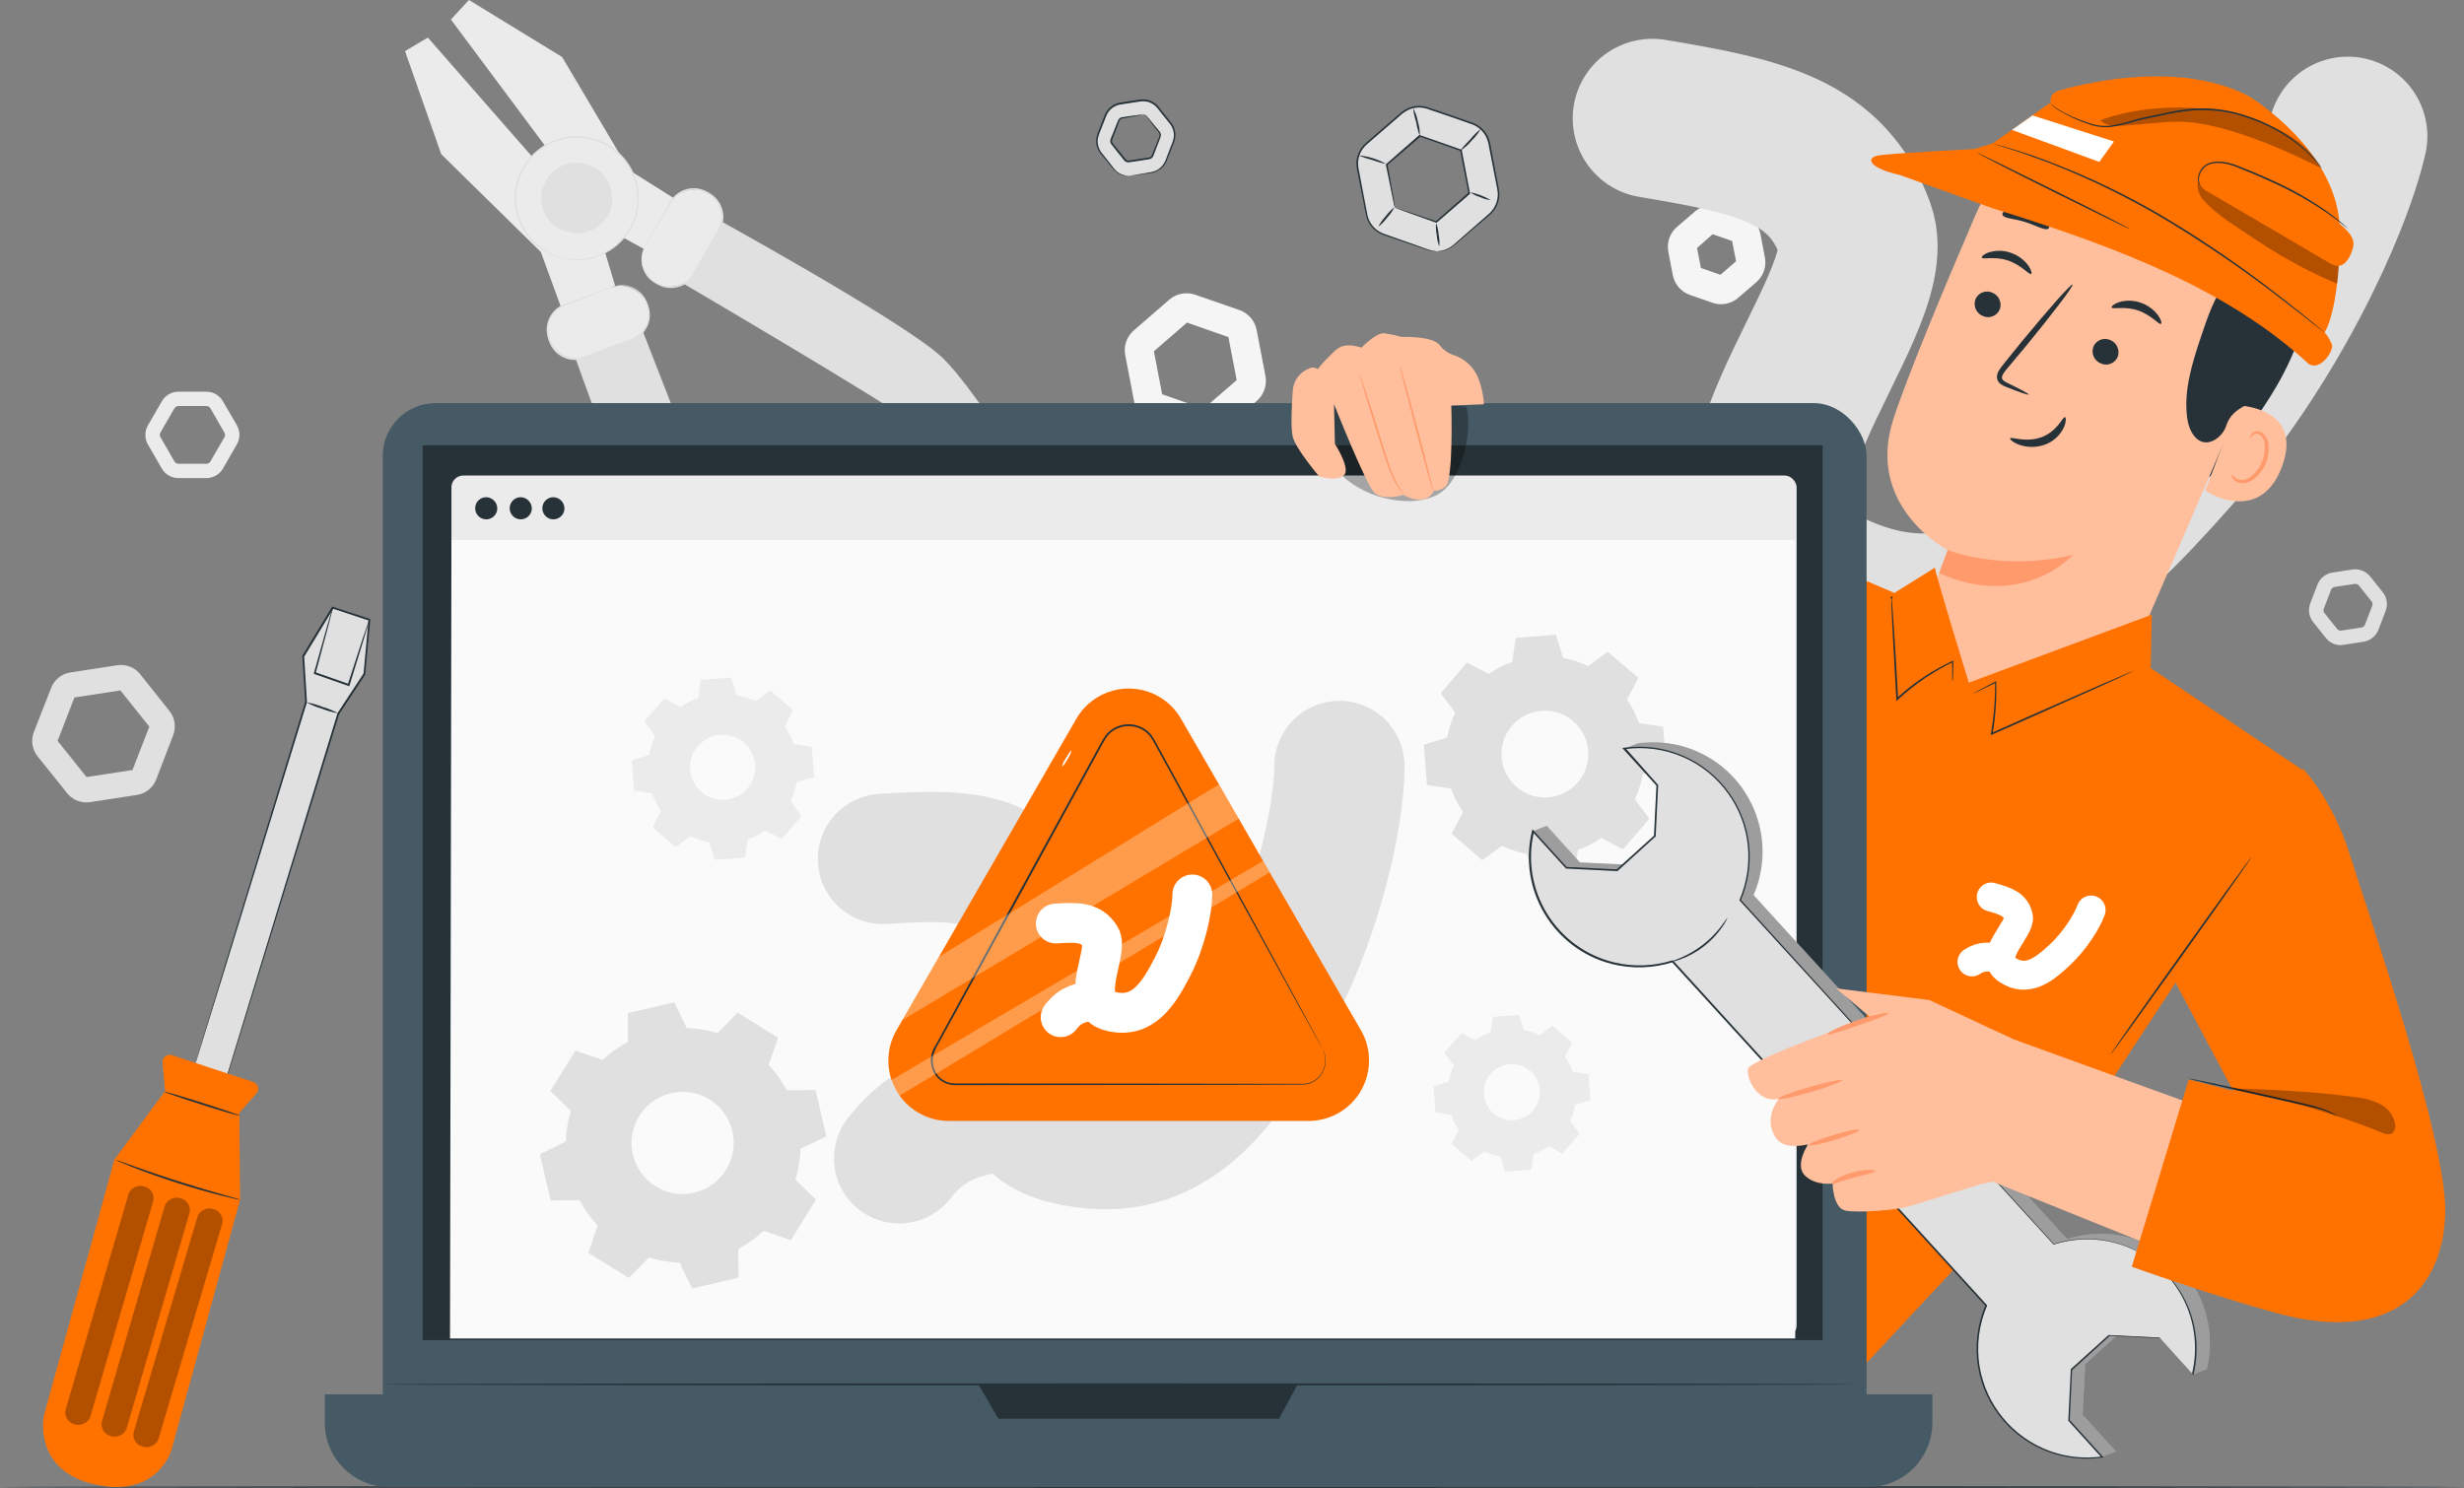 <?xml version="1.0" encoding="UTF-8"?>
<svg id="Layer_1" data-name="Layer 1" xmlns="http://www.w3.org/2000/svg" viewBox="0 0 680.91 411.27">
  <rect x="0" y="0" width="680.91" height="411.27" fill="#808080" stroke="none"/>
  <g id="freepik--background-complete--inject-7">
    <path d="m332.75,121.03c-.81,0-1.61-.13-2.37-.4l-12.23-4.24c-2.45-.86-4.26-2.95-4.75-5.49l-2.45-12.73c-.49-2.55.42-5.16,2.38-6.86l9.79-8.48c1.97-1.7,4.68-2.22,7.14-1.38l12.24,4.25c2.45.85,4.27,2.94,4.76,5.49l2.44,12.72c.48,2.55-.42,5.16-2.37,6.87l-9.8,8.48c-1.33,1.15-3.03,1.78-4.78,1.77h0Zm-11.6-12.06l11.44,4,9.16-7.92-2.29-11.89-11.44-4-9.15,7.93,2.28,11.88Z" fill="#f5f5f5"/>
    <path d="m475.59,84.08c-.81,0-1.61-.13-2.37-.4l-6.2-2.15c-2.45-.85-4.26-2.94-4.75-5.49l-1.24-6.44c-.49-2.55.42-5.16,2.37-6.86l5-4.3c1.96-1.7,4.68-2.22,7.13-1.37l6.19,2.15c2.45.85,4.27,2.94,4.76,5.49l1.24,6.44c.49,2.55-.42,5.16-2.38,6.86l-5,4.3c-1.32,1.14-3.01,1.76-4.75,1.77Zm-5.55-10l5.4,1.87,4.31-3.74-1.08-5.6-5.39-1.87-4.32,3.8,1.08,5.54h0Z" fill="#f5f5f5"/>
    <path d="m646.83,178.31c-1.6,0-3.11-.75-4.11-2l-3.49-4.36c-1.17-1.47-1.48-3.45-.8-5.2l2-5.2c.68-1.75,2.24-3,4.1-3.29l5.52-.85c1.86-.28,3.73.45,4.91,1.91l3.49,4.36c1.17,1.47,1.48,3.45.8,5.2l-2,5.2c-.68,1.75-2.25,3.01-4.11,3.29l-5.52.85c-.26.05-.52.08-.79.09Zm4.05-16.93h-.19l-5.52.85c-.45.07-.83.37-1,.79l-2,5.2c-.17.42-.09.9.19,1.25l3.49,4.36c.29.35.73.52,1.18.46l5.52-.85c.45-.06.83-.37,1-.79l2-5.2c.16-.42.09-.9-.19-1.25h0l-3.49-4.36c-.25-.29-.61-.46-.99-.46Z" fill="#e0e0e0"/>
    <path d="m23.85,221.77c-2.05,0-4-.93-5.29-2.53l-8.2-10.24c-1.5-1.89-1.88-4.43-1-6.68l4.79-12.23c.88-2.25,2.89-3.86,5.27-4.23l13-2c2.39-.36,4.79.58,6.3,2.46l8.13,10.22c1.5,1.89,1.88,4.44,1,6.69l-4.7,12.24c-.88,2.25-2.89,3.87-5.28,4.24l-13,2c-.34.05-.68.07-1.02.06h0Zm-7.94-17l8,10,12.7-1.94,4.66-12-8-10-12.7,1.95-4.66,11.99Z" fill="#e0e0e0"/>
    <path d="m57.03,132.14h-7.73c-1.87,0-3.61-.98-4.56-2.6l-3.87-6.69c-.93-1.63-.93-3.64,0-5.27l3.87-6.69c.94-1.63,2.68-2.63,4.56-2.63h7.73c1.88,0,3.62,1,4.56,2.63l3.87,6.65c.93,1.63.93,3.64,0,5.27l-3.87,6.73c-.95,1.61-2.69,2.6-4.56,2.6Zm-7.73-19.92c-.45,0-.87.24-1.1.63l-3.86,6.69c-.23.39-.23.88,0,1.27l3.86,6.73c.23.39.65.63,1.1.64h7.73c.46,0,.89-.24,1.12-.64l3.86-6.69c.23-.39.23-.88,0-1.27l-3.86-6.73c-.23-.39-.65-.63-1.1-.63,0,0-7.75,0-7.75,0Z" fill="#ebebeb"/>
    <polygon points="188.93 56.49 173.85 47 155.34 15.76 129.59 0 124.61 5.39 127.22 8.91 135.35 19.81 167.62 63.13 180.78 70.37 188.93 56.49" fill="#ebebeb"/>
    <polygon points="169.98 78.95 165.66 64.57 118.24 10.39 111.92 14.13 121.93 42.62 149.46 69.66 155.63 86.54 169.98 78.95" fill="#ebebeb"/>
    <path d="m195.67,59.17s53.55,29.39,64.34,39.31,36,51.23,33.44,56.51-4.52,6-10.33.88-24.59-33.42-29.63-38-67.78-41.33-67.78-41.33l9.96-17.37h0Z" fill="#e0e0e0"/>
    <circle cx="159.36" cy="54.8" r="16.96" fill="#ebebeb"/>
    <path d="m155.15,71.21c1.37.26,2.75.4,4.14.43,1.63,0,3.24-.23,4.8-.71,7.72-2.26,12.76-9.68,12-17.69-.17-1.62-.59-3.21-1.24-4.7-.31-.77-.67-1.51-1.08-2.23-.44-.73-.93-1.42-1.47-2.07-4.58-5.68-12.33-7.71-19.11-5-.78.31-1.54.68-2.28,1.09-.7.43-1.37.91-2,1.43-1.27,1-2.37,2.18-3.27,3.52-1.7,2.46-2.71,5.34-2.93,8.32-.33,4.8,1.4,9.5,4.75,12.95,1.13,1.19,2.42,2.2,3.85,3,1.23.65,2.51,1.2,3.83,1.64-.09.01-.18.01-.27,0l-.78-.22c-.42-.11-.84-.25-1.24-.43-.56-.21-1.11-.47-1.63-.76-1.48-.76-2.83-1.75-4-2.93-3.48-3.47-5.3-8.28-5-13.19.22-3.07,1.25-6.03,3-8.56.93-1.38,2.06-2.61,3.36-3.64,1.33-1.11,2.83-1.99,4.45-2.61,6.98-2.8,14.96-.72,19.69,5.12.55.68,1.05,1.39,1.5,2.14.42.74.8,1.51,1.11,2.31.64,1.53,1.03,3.15,1.16,4.8.56,5.81-1.91,11.51-6.53,15.08-1.73,1.35-3.71,2.35-5.82,2.94-1.58.46-3.23.68-4.88.63-.6,0-1.2-.04-1.8-.13-.44-.03-.88-.1-1.31-.2l-.79-.19c-.08-.04-.15-.08-.21-.14h0Z" fill="#e0e0e0"/>
    <path d="m156.96,64.07c-5.12-1.33-8.2-6.55-6.88-11.67,1.33-5.12,6.55-8.2,11.67-6.88,5.12,1.33,8.2,6.55,6.88,11.67v.02c-1.33,5.11-6.55,8.18-11.67,6.86Z" fill="#e0e0e0"/>
    <path d="m156.96,64.07c0-.07.83.2,2.33.2,3.66-.03,6.98-2.16,8.54-5.48.7-1.52.98-3.2.82-4.86-.18-1.83-.9-3.57-2.07-5-2.56-3.16-6.88-4.29-10.66-2.77-.87.33-1.69.79-2.41,1.38-.71.57-1.33,1.24-1.83,2-.95,1.37-1.52,2.97-1.65,4.64-.11,1.45.12,2.91.68,4.26.81,1.98,2.25,3.62,4.11,4.68.69.37,1.41.71,2.14,1-.79-.14-1.54-.4-2.24-.79-1.95-1.02-3.49-2.68-4.35-4.71-.6-1.4-.87-2.92-.77-4.44.11-1.75.69-3.44,1.68-4.89.51-.8,1.14-1.51,1.87-2.12.76-.63,1.62-1.13,2.54-1.49,3.98-1.61,8.55-.43,11.25,2.92,1.24,1.5,2.01,3.34,2.21,5.28.16,1.75-.16,3.5-.91,5.09-.66,1.37-1.63,2.57-2.83,3.5-1.74,1.35-3.9,2.06-6.1,2-.8,0-1.59-.14-2.35-.4h0Z" fill="#e0e0e0"/>
    <rect x="174.15" y="58.06" width="28.67" height="15.51" rx="7.38" ry="7.38" transform="translate(37.52 196.46) rotate(-60.12)" fill="#ebebeb"/>
    <path d="m178.29,67.99c-.41.89-.69,1.84-.83,2.81-.1,1.14.05,2.29.45,3.37.25.66.58,1.29,1,1.86.49.63,1.08,1.17,1.74,1.61.73.49,1.51.89,2.34,1.19,2.96,1,6.23-.04,8.07-2.57,2.3-3.83,4.73-8.22,7.35-12.73,1.22-2.17,1.22-4.83,0-7-.53-1.03-1.31-1.91-2.26-2.56-.92-.65-1.97-1.11-3.07-1.36-2.07-.42-4.21.09-5.87,1.4-1.57,1.19-2.26,3-3.18,4.46l-4.12,7-1.14,1.89c-.12.23-.27.44-.43.64.1-.24.21-.47.34-.7.27-.48.62-1.13,1.06-1.93,1-1.72,2.31-4.12,4-7.07l1.32-2.34c.49-.87,1.13-1.65,1.91-2.28,1.73-1.39,3.99-1.96,6.18-1.54,1.15.25,2.25.73,3.22,1.4,1.06.67,1.94,1.59,2.55,2.69,1.33,2.34,1.33,5.2,0,7.54-2.63,4.53-5,8.85-7.41,12.76-1.34,1.8-3.4,2.92-5.64,3.07-1,.06-2-.08-2.95-.4-.85-.33-1.66-.76-2.41-1.28-.69-.47-1.3-1.04-1.81-1.71-.42-.62-.76-1.29-1-2-.68-1.83-.58-3.86.26-5.62.09-.21.2-.41.33-.6h0Z" fill="#e0e0e0"/>
    <path d="m157.62,95.08s20.29,57.62,28.33,69.88,44.69,43.84,50.31,42.18,6.61-3.49,2.55-10-29-29.69-32.68-35.42-29.81-73.6-29.81-73.6l-18.7,6.96h0Z" fill="#e0e0e0"/>
    <rect x="151.02" y="81.32" width="28.67" height="15.51" rx="7.38" ry="7.38" transform="translate(-20.73 63.61) rotate(-20.52)" fill="#ebebeb"/>
    <path d="m169.15,79.37c.23-.12.47-.21.72-.28.72-.2,1.46-.3,2.21-.28,1.18.04,2.34.36,3.38.93.64.37,1.24.82,1.76,1.35.57.61,1.04,1.3,1.4,2.06.4.82.68,1.69.86,2.59.18,1,.15,2.02-.08,3-.52,2.19-1.99,4.04-4,5.06-4.24,1.71-8.89,3.38-13.79,5.24-2.52.93-5.35.47-7.45-1.2-.99-.8-1.76-1.83-2.24-3-.51-1.08-.8-2.25-.86-3.44-.07-2.24.85-4.4,2.52-5.9.75-.66,1.62-1.17,2.56-1.51l2.52-.93,7.62-2.76,2.08-.73c.24-.1.49-.17.74-.22-.22.13-.46.24-.7.32l-2,.82-7.56,2.92c-1.57.67-3.49,1.06-4.92,2.41-1.56,1.42-2.41,3.46-2.34,5.57.07,1.13.36,2.23.85,3.25.46,1.08,1.18,2.03,2.1,2.76,1.96,1.56,4.6,1.98,6.95,1.11,4.87-1.85,9.6-3.54,13.76-5.18,2.78-1.41,4.34-4.46,3.85-7.54-.17-.87-.44-1.71-.81-2.51-.32-.73-.76-1.41-1.3-2-.49-.51-1.05-.96-1.66-1.32-.99-.58-2.1-.92-3.25-1-.99-.01-1.97.13-2.92.41h0Z" fill="#e0e0e0"/>
  </g>
  <g>
    <path d="m456.61,32.72c30.18,5.01,48.26,9.18,56.1,30.79,7.87,21.6-50.38,77.43-9.01,98.65s70.66-7.82,96.57-37.09c25.95-29.22,43.84-67.35,48.52-87.41" fill="none" stroke="#e0e0e0" stroke-linecap="round" stroke-linejoin="round" stroke-width="44"/>
    <path d="m435.38,154.61c16.9-13.71,32.77-13.02,52.59-10.95" fill="none" stroke="#e0e0e0" stroke-linecap="round" stroke-linejoin="round" stroke-width="44"/>
  </g>
  <g id="freepik--Floor--inject-7">
    <path d="m680.91,411.01c0,.14-152.44.26-340.44.26s-340.47-.12-340.47-.26,152.41-.26,340.47-.26,340.44.12,340.44.26Z" fill="#263238"/>
  </g>
  <g id="freepik--Screwdriver--inject-7">
    <path d="m53.15,296.61c.27-.84,31.43-102.7,31.43-102.7l-.78-12.65,8.15-13.42,10.12,3.35-1.38,15-7.2,10.94-31.34,102.41-9-2.93h0Z" fill="#e0e0e0"/>
    <path d="m53.15,296.61l.6.17,1.73.54,6.67,2.09-.11.06c5.07-16.61,16.79-55.05,31.23-102.38h0l7.19-10.93v.11c.44-4.79.91-9.88,1.38-15l.18.27-.84-.27-9.28-3.07.3-.11-8.15,13.42v-.15c.26,4.31.52,8.53.77,12.65v.09c-9.11,29.59-17,55.22-22.61,73.46-2.82,9.13-5.08,16.4-6.63,21.41-.77,2.5-1.38,4.43-1.79,5.75l-.47,1.49-.17.51c.03-.17.08-.33.13-.49.1-.35.24-.84.43-1.47.4-1.32,1-3.24,1.72-5.72,1.51-5,3.71-12.28,6.47-21.4,5.58-18.3,13.4-44,22.44-73.69v.09c-.26-4.12-.52-8.34-.79-12.65v-.15l8.15-13.42.1-.18.2.07,9.29,3.06.83.28.2.06v.21c-.47,5.15-.94,10.24-1.39,15v.12l-7.19,10.94v-.07c-14.59,47.23-26.41,85.62-31.53,102.23v.09h-.09l-6.68-2.21-1.69-.57-.6-.24h0Z" fill="#263238"/>
    <path d="m45.64,301.54l-14,18.92-19.57,71s-2.81,14.48,13.18,18.59c18,4.62,22.1-9.14,22.1-9.14l19-69.33-.2-24.04,4.69-5.29c.72-.84.63-2.1-.21-2.82-.19-.16-.4-.29-.64-.37l-22.48-7.42c-1.05-.33-2.18.26-2.51,1.31-.08.24-.11.5-.08.76l.72,7.83h0Z" fill="#ff7200"/>
    <path d="m66.27,308.37c-.05.14-4.76-1.23-10.52-3.06s-10.41-3.43-10.36-3.57,4.75,1.24,10.52,3.07,10.4,3.42,10.36,3.56Z" fill="#263238"/>
    <path d="m66.39,331.59c-.47-.03-.94-.11-1.4-.24-.9-.19-2.18-.5-3.77-.9-3.18-.79-7.54-2-12.29-3.52s-9-3.06-12.07-4.25c-1.52-.6-2.75-1.1-3.59-1.46-.45-.16-.87-.36-1.28-.61.47.1.92.24,1.36.42l3.64,1.3c3.08,1.1,7.34,2.59,12.09,4.1s9.09,2.78,12.23,3.67l3.73,1.05c.46.11.91.25,1.35.44h0Z" fill="#263238"/>
    <g opacity=".3">
      <rect x="-4.01" y="357.24" width="68.49" height="7.11" rx="3.3" ry="3.3" transform="translate(-324.59 288.8) rotate(-73.74)"/>
    </g>
    <g opacity=".3">
      <rect x="6.02" y="360.49" width="68.49" height="7.11" rx="3.3" ry="3.3" transform="translate(-320.49 300.77) rotate(-73.74)"/>
    </g>
    <g opacity=".3">
      <rect x="14.94" y="363.44" width="68.49" height="7.11" rx="3.3" ry="3.3" transform="translate(-316.68 309.99) rotate(-73.51)"/>
    </g>
    <path d="m93.42,197.14c-1.53-.26-3.03-.68-4.46-1.27-1.49-.42-2.93-1.01-4.28-1.76,1.52.26,3.02.69,4.45,1.27,1.49.42,2.93,1.01,4.29,1.76Z" fill="#263238"/>
    <path d="m102.09,171.19c-.07.48-.19.94-.35,1.4-.29,1-.67,2.26-1.14,3.82l-4,13-.08.25-.25-.08-4.61-1.61-4.74-1.66-.23-.08.07-.23c1.44-5.14,2.71-9.65,3.65-13,.46-1.55.83-2.83,1.12-3.79.12-.46.27-.92.46-1.36-.05.48-.15.95-.29,1.41l-1,3.83c-.89,3.33-2.09,7.85-3.47,13l-.16-.31,4.75,1.66,4.6,1.61-.33.17,4.2-12.91c.52-1.55,1-2.81,1.28-3.77.13-.46.31-.92.52-1.35h0Z" fill="#263238"/>
  </g>
  <g id="freepik--Gears--inject-7">
    <path d="m397.05,69.46c-.81,0-1.61-.13-2.37-.4l-12.25-4.24c-2.45-.86-4.26-2.95-4.75-5.49l-2.45-12.73c-.49-2.55.42-5.16,2.38-6.86l9.8-8.48c1.96-1.69,4.68-2.22,7.13-1.37l12.24,4.24c2.45.85,4.26,2.94,4.76,5.49l2.45,12.73c.48,2.55-.43,5.16-2.38,6.86l-9.8,8.48c-1.32,1.14-3.01,1.77-4.76,1.77Zm-11.6-12.06l11.45,4,9.15-7.92-2.29-11.94-11.44-4-9.17,8,2.3,11.86h0Z" fill="#e0e0e0"/>
    <path d="m397.05,69.46c-.81,0-1.61-.13-2.37-.4l-12.25-4.24c-2.45-.86-4.26-2.95-4.75-5.49l-2.45-12.73c-.49-2.55.42-5.16,2.38-6.86l9.8-8.48c1.96-1.69,4.68-2.22,7.13-1.37l12.24,4.24c2.45.85,4.26,2.94,4.76,5.49l2.45,12.73c.48,2.55-.43,5.16-2.38,6.86l-9.8,8.48c-1.32,1.14-3.01,1.77-4.76,1.77Zm-11.6-12.06l11.45,4,9.15-7.92-2.29-11.94-11.44-4-9.17,8,2.3,11.86h0Z" fill="none"/>
    <path d="m385.45,57.4c-.08-.26-.15-.52-.2-.79l-.5-2.35c-.43-2.11-1-5.08-1.77-8.71-.02-.07,0-.14.06-.19l9.12-8c.08-.04.16-.04.24,0l11.44,4,.18.2h0v.37l.08.39.15.78c.1.51.19,1,.29,1.54.2,1,.39,2,.58,3,.38,2,.75,3.92,1.1,5.77.02.09-.01.17-.08.23l-9.12,7.9c-.06.03-.13.03-.19,0l-8.37-3-2.25-.84c-.26-.08-.51-.19-.76-.31.29.06.57.14.84.24l2.31.74,8.36,2.8h-.19l9.12-8-.08.24c-.36-1.86-.74-3.78-1.12-5.77-.19-1-.39-2-.59-3-.1-.51-.19-1-.29-1.54l-.15-.78-.08-.39v-.37h0s.32.37.16.19l-11.43-4h.24l-9.19,7.89.07-.19c.65,3.62,1.19,6.57,1.57,8.68.17,1,.31,1.79.41,2.39.04.29.05.59.04.88Z" fill="#263238"/>
    <path d="m397.05,69.46s.43,0,1.24-.16c1.17-.22,2.26-.73,3.19-1.47l9.95-8.71c1.09-.94,1.87-2.19,2.23-3.58.2-.73.28-1.49.24-2.25-.09-.79-.22-1.57-.4-2.35-.63-3.23-1.3-6.67-2-10.29-.12-.91-.37-1.79-.73-2.63-.79-1.71-2.23-3.03-4-3.67l-2.82-1-5.79-2-3-1c-.95-.4-1.97-.61-3-.63-1.04,0-2.06.22-3,.66-.91.46-1.75,1.06-2.48,1.77l-4.63,4-4.47,3.87c-1.36,1.25-2.18,2.98-2.28,4.82-.01.89.09,1.78.3,2.65.17.89.33,1.76.5,2.62.32,1.72.64,3.38.94,5s.59,3.18.9,4.64c.37,1.38,1.15,2.62,2.24,3.56.51.43,1.07.79,1.67,1.07.59.26,1.22.45,1.8.67l3.35,1.18,5.36,1.9c1.11.45,2.24.82,3.4,1.13.8.15,1.24.14,1.24.16-.42.05-.84.05-1.26,0-1.17-.27-2.32-.62-3.44-1.05l-5.34-1.83-3.36-1.14c-.6-.21-1.21-.39-1.84-.66-.64-.29-1.23-.66-1.77-1.11-1.15-.97-1.99-2.27-2.39-3.73-.34-1.52-.61-3.06-.93-4.67s-.64-3.28-1-5c-.17-.85-.34-1.72-.51-2.61-.23-.9-.33-1.83-.32-2.76.1-1.97.98-3.83,2.43-5.17l4.46-3.88,4.63-4c.4-.34.77-.68,1.2-1,.44-.33.91-.61,1.4-.84,1-.46,2.08-.7,3.18-.7,1.09.02,2.16.24,3.17.66l3,1,5.79,2,2.82,1c.95.34,1.83.87,2.57,1.55.73.67,1.32,1.48,1.73,2.38.38.88.63,1.8.76,2.75.67,3.63,1.32,7.07,1.95,10.3.18.79.31,1.6.39,2.41.12,2.33-.86,4.59-2.64,6.1l-10.06,8.59c-.97.74-2.11,1.23-3.31,1.42-.42.06-.84.07-1.26.03h0Z" fill="#263238"/>
    <path d="m311.82,48.64c-1.61,0-3.12-.74-4.12-2l-3.49-4.35c-1.17-1.47-1.48-3.45-.8-5.21l2-5.2c.68-1.75,2.25-3.01,4.11-3.29l5.51-.85c1.86-.28,3.73.45,4.91,1.91l3.49,4.36c1.17,1.47,1.48,3.45.8,5.2l-2,5.21c-.67,1.75-2.23,3.02-4.08,3.32l-5.52.84c-.27.04-.54.06-.81.06h0Zm4-16.93h-.19l-5.48.83c-.45.07-.83.37-1,.79l-2,5.21c-.16.42-.09.9.19,1.25l3.49,4.35c.28.35.73.53,1.18.46l5.52-.85c.45-.06.83-.37,1-.79l2-5.2c.17-.42.09-.9-.19-1.25l-3.49-4.35c-.25-.29-.61-.45-.99-.45h-.04,0Z" fill="#e0e0e0"/>
    <path d="m311.82,48.64c-1.61,0-3.12-.74-4.12-2l-3.49-4.35c-1.17-1.47-1.48-3.45-.8-5.21l2-5.2c.68-1.75,2.25-3.01,4.11-3.29l5.51-.85c1.86-.28,3.73.45,4.91,1.91l3.49,4.36c1.17,1.47,1.48,3.45.8,5.2l-2,5.21c-.67,1.75-2.23,3.02-4.08,3.32l-5.52.84c-.27.04-.54.06-.81.06h0Zm4-16.93h-.19l-5.48.83c-.45.07-.83.37-1,.79l-2,5.21c-.16.42-.09.9.19,1.25l3.49,4.35c.28.35.73.53,1.18.46l5.52-.85c.45-.06.83-.37,1-.79l2-5.2c.17-.42.09-.9-.19-1.25l-3.49-4.35c-.25-.29-.61-.45-.99-.45h-.04,0Z" fill="none"/>
    <path d="m315.86,31.71c.14-.04.29-.04.43,0,.17.05.33.13.47.25.17.17.33.34.48.53l2.84,3.41.46.57c.17.24.27.52.28.81,0,.29-.07.57-.2.83-.09.25-.19.5-.28.76-.4,1-.82,2.13-1.26,3.29-.11.29-.22.58-.34.88-.13.36-.4.66-.74.83-.32.12-.66.2-1,.23l-1,.16c-1.35.2-2.67.43-4.17.62-.44,0-.85-.18-1.14-.51l-.66-.83-1.29-1.6-1.23-1.56-.31-.38c-.12-.14-.21-.3-.28-.47-.14-.35-.14-.75,0-1.1l1.3-3.27.59-1.48c.09-.25.2-.49.34-.72.16-.23.38-.4.64-.5,1.92-.35,3.38-.49,4.43-.63.54-.11,1.08-.15,1.63-.14-.13.05-.27.08-.41.1l-1.18.24c-1,.2-2.58.42-4.33.77-.19.08-.35.21-.47.38-.11.21-.21.43-.28.65l-.56,1.49-1.26,3.29c-.09.24-.09.51,0,.75.14.26.31.5.51.71l1.28,1.57,1.29,1.6.65.81c.19.21.46.33.75.33l4.09-.61,1-.15c.3-.02.6-.08.89-.18.24-.11.42-.31.51-.56.11-.3.23-.59.34-.88.46-1.14.89-2.24,1.3-3.27.11-.25.21-.5.3-.75.11-.21.17-.44.19-.67,0-.21-.08-.42-.19-.6l-.44-.56-2.71-3.51c-.24-.5-.71-.85-1.26-.93h0Z" fill="#263238"/>
    <path d="m311.82,48.64c.22-.05.44-.08.66-.1l1.91-.33,3-.51c.62-.07,1.23-.22,1.82-.44.64-.26,1.22-.66,1.7-1.16.55-.55.97-1.21,1.24-1.94.29-.76.6-1.56.91-2.39.55-1.67,1.67-3.38,1.26-5.29-.18-.97-.62-1.87-1.28-2.6l-2-2.48-1-1.28c-.32-.43-.7-.81-1.12-1.14-.87-.65-1.92-1-3-1-.56.02-1.11.08-1.66.19l-1.67.25-3.25.51c-1,.22-1.9.73-2.6,1.48-.34.36-.62.76-.84,1.2-.21.43-.38.93-.56,1.38l-1.07,2.71c-.37.82-.67,1.67-.88,2.54-.24,1.6.27,3.21,1.37,4.39l2.51,3.2c.38.46.69.92,1.05,1.27.33.32.69.6,1.09.82.77.41,1.61.65,2.47.72h-.68c-.66-.06-1.3-.25-1.88-.55-.42-.22-.82-.5-1.17-.82-.39-.4-.76-.83-1.11-1.27l-2.57-3.15c-1.19-1.25-1.74-2.97-1.5-4.68.2-.91.49-1.8.87-2.65l1.05-2.71c.19-.47.34-.93.57-1.42.24-.48.55-.93.91-1.33.75-.8,1.71-1.37,2.78-1.63,1.1-.19,2.17-.34,3.28-.52l1.67-.25c.57-.11,1.16-.18,1.74-.2,1.19-.01,2.35.37,3.31,1.08.46.35.87.76,1.21,1.23l1,1.28c.68.84,1.34,1.68,2,2.49.71.8,1.19,1.78,1.37,2.83.18,1.01.07,2.05-.32,3-.34.87-.68,1.72-1,2.55s-.64,1.61-.94,2.38c-.28.75-.72,1.43-1.29,2-1.01.98-2.35,1.55-3.75,1.63l-3,.42c-.83.11-1.48.2-1.92.23-.23.05-.46.07-.69.06h0Z" fill="#263238"/>
    <path d="m409.24,35.59c-.7,1.21-1.57,2.32-2.58,3.29-.89,1.09-1.95,2.03-3.15,2.77.84-1.11,1.77-2.15,2.77-3.11.87-1.09,1.87-2.08,2.96-2.95Z" fill="#263238"/>
    <path d="m390.49,29.84c.65,1.18,1.1,2.45,1.33,3.78.41,1.29.58,2.65.53,4-.45-1.25-.78-2.55-1-3.86-.41-1.28-.69-2.59-.86-3.92Z" fill="#263238"/>
    <path d="m383.03,45.31c-1.31-.26-2.59-.63-3.84-1.1-1.3-.32-2.57-.74-3.8-1.26,2.69.22,5.3,1.02,7.64,2.36h0Z" fill="#263238"/>
    <path d="m380.9,62.66c.52-1.05,1.2-2.01,2-2.86.69-.95,1.51-1.8,2.44-2.52-.52,1.05-1.19,2.01-2,2.86-.69.95-1.51,1.8-2.44,2.52Z" fill="#263238"/>
    <path d="m397.74,68.13c-.4-1.03-.64-2.12-.7-3.22-.24-1.08-.3-2.2-.19-3.3.4,1.03.64,2.12.7,3.23.23,1.08.3,2.19.19,3.29Z" fill="#263238"/>
    <path d="m411.97,55.32c-1.02-.12-2.02-.41-2.95-.86-.99-.28-1.93-.74-2.77-1.34,2.02.41,3.95,1.15,5.72,2.2Z" fill="#263238"/>
  </g>
  <g id="freepik--Character--inject-7">
    <path d="m610.49,132c6.77-8.16,13.54-16.4,18.82-25.6s9-19.48,9.27-30.08c0-1.61-.65-12.76-2.2-13.21-1.1-.32-1.86,9.53-2.76,10.24-8.64,6.76-14.25,16.79-17.48,27.27-3.04,10.22-4.94,20.74-5.65,31.38" fill="#263238"/>
    <path d="m522.3,194.02c2.7-7,16-42,15.93-42s-22.91-11.92-15-36.2c3.8-11.73,13.59-35.24,22.69-56.42,9.79-22.75,35.42-34.18,58.89-26.25l2.33.79c24.66,10,30,36.47,19.33,60.84l-49,113.5-42.94-13.27-12.23-.99h0Z" fill="#ffbf9d"/>
    <path d="m538.24,152.04s14.93,6,34.61,1.32c0,0-13.62,15.39-37,5.07l2.39-6.39h0Z" fill="#ff9a6c"/>
    <path d="m545.88,82.77c-.65,1.87.3,3.91,2.15,4.61,1.77.76,3.82-.07,4.58-1.84.01-.02.02-.05.03-.07.65-1.87-.3-3.91-2.15-4.61-1.77-.76-3.81.05-4.57,1.82-.01.03-.03.06-.04.09h0Z" fill="#263238"/>
    <path d="m547.66,71.2c.28.6,3.55-.46,7.26.81s5.81,4,6.36,3.72c.27-.13.11-1.09-.79-2.36-1.23-1.66-2.94-2.89-4.9-3.53-1.94-.67-4.04-.7-6-.08-1.44.49-2.07,1.17-1.93,1.44Z" fill="#263238"/>
    <path d="m578.47,95.88c-.65,1.86.3,3.91,2.15,4.6,1.77.76,3.81-.05,4.57-1.82.01-.03.03-.06.04-.09.65-1.87-.3-3.91-2.15-4.61-1.77-.76-3.82.07-4.58,1.84-.01.03-.02.05-.03.08h0Z" fill="#263238"/>
    <path d="m583.55,84.99c.27.6,3.55-.45,7.26.81s5.8,4,6.36,3.73c.26-.14.11-1.1-.79-2.36-1.23-1.66-2.95-2.9-4.91-3.54-1.94-.67-4.04-.7-6-.08-1.4.49-2.06,1.17-1.92,1.44h0Z" fill="#263238"/>
    <path d="m560.58,109.04c.09-.2-2.09-1.38-5.67-3.12-.91-.42-1.75-.91-1.69-1.62s.75-1.65,1.58-2.59l5.25-6.28c7.37-9,13.05-16.47,12.68-16.77s-6.63,6.74-14,15.71c-1.79,2.22-3.51,4.33-5.14,6.36-.72,1-1.75,2-1.75,3.56.05.77.45,1.47,1.09,1.91.48.32,1,.58,1.54.77,3.68,1.47,6.02,2.28,6.11,2.07Z" fill="#263238"/>
    <path d="m570.65,115.3c-.6-.23-2,3.8-6.38,5.49s-8.57-.19-8.79.36c-.14.23.7,1.1,2.49,1.77,2.35.83,4.92.8,7.26-.07,2.24-.85,4.06-2.53,5.09-4.69.72-1.62.61-2.79.33-2.86h0Z" fill="#263238"/>
    <path d="m588.84,69.99c0,1.13,3.9,1.91,8.08,3.9s7.31,4.38,8.19,3.67c.4-.35.11-1.51-1-3-3.02-3.73-7.59-5.86-12.39-5.77-1.8.14-2.87.67-2.88,1.2Z" fill="#263238"/>
    <path d="m553.37,59.37c.37,1.07,3.22,1,6.31,2s5.5,2.49,6.39,1.81c.41-.34.29-1.32-.58-2.51-2.47-3.01-6.51-4.24-10.24-3.11-1.38.55-2.03,1.3-1.88,1.81Z" fill="#263238"/>
    <path d="m618.41,112.04c.48,0,18.27.69,12.17,17-6.1,16.31-21.27,6.85-21.12,6.37s8.95-23.37,8.95-23.37Z" fill="#ffbf9d"/>
    <path d="m616.77,131.12c.09,0,.21.31.61.71.57.55,1.32.85,2.11.84,2,0,4.44-2.19,5.62-5.11.57-1.39.82-2.88.73-4.38.09-1.16-.41-2.28-1.33-3-.61-.45-1.46-.39-2,.15-.39.38-.41.74-.5.74s-.25-.41.13-1c.24-.37.59-.64,1-.79.58-.17,1.2-.11,1.73.17,1.25.79,2.01,2.17,2,3.65.16,1.68-.09,3.37-.72,4.93-1.34,3.25-4.17,5.71-6.79,5.51-.99-.08-1.89-.6-2.45-1.41-.26-.59-.21-1-.14-1.01h0Z" fill="#ff9a6c"/>
    <path d="m566.79,36.47c-2.08-2.46,9.11-8,16.72-8.42,11.5-.68,27.51,2.32,35.55,8.35,9.7,7.25,16.65,16.13,18.31,28.12s-.71,24.31-5.36,35.49c-1.42,3.41-3.16,6.86-6.12,9.07-3.65,2.73-8.89,3.32-10.61,8.37-.57,1.86-1.87,3.42-3.6,4.32-4.2,2-6.7-2.35-7.23-6-1.13-7.76,1.39-15.53,3.88-23,1.77-5.28,3.6-10.67,7-15.1,1.84-2.41,4.1-4.48,5.81-7s2.82-5.67,2-8.58c-.21-.64-.48-1.26-.81-1.85-3.08-5.81-9.05-9.51-15.62-9.68-10.43-.27-28-1.44-30.85-6.12-4.17-6.74-4.46-10.2-4.46-10.2l-4.61,2.23h0Z" fill="#263238"/>
    <path d="m621.15,26.42c1.05.53,25.62,15.71,25.46,37.85-.16,22.14-4.21,27.56-4.21,27.56.82,1.01,1.5,2.14,2,3.35.66,1.68-3.11,7.38-6.34,5.48-22.06-20.47-52.46-32.23-87.14-43l-26.16-9.37c-7.66-1.67-9.57-4.52-5.83-5.29,2.87-.6,26.63-1.8,26.63-1.8l5.13-1.58,16-11.31s-.62-2.56,2.63-3.39,31.17-9,51.83,1.5Z" fill="#ff7200"/>
    <path d="m550.67,39.66s.35.14,1,.36l3,.94c2.58.77,6.25,2.07,10.77,3.73,11.7,4.5,22.97,10.02,33.71,16.48,10.73,6.49,21.08,13.59,31,21.26,3.84,2.91,6.89,5.33,9,7l2.45,1.91c.56.43.87.64.87.64,0,0-.27-.26-.82-.72l-2.39-2c-2.09-1.7-5.12-4.16-8.93-7.1-9.89-7.76-20.24-14.91-31-21.4-10.77-6.49-22.11-11.98-33.88-16.39-4.84-1.82-9.78-3.39-14.78-4.71Z" fill="#263238"/>
    <g opacity=".3">
      <path d="m641.49,46.54s-27.12-14.52-42.1-12.76l1.76-.24-14,1.16c-2.37.2-5.08.27-6.7-1.46,0,0,8.49-3.6,21.9-3.53s33.09,4.83,39.14,16.83h0Z"/>
    </g>
    <path d="m641.85,46.78c-.6-.91-1.27-1.76-2-2.57-1.95-2.23-4.16-4.22-6.58-5.94-3.58-2.56-7.52-4.59-11.69-6-5.08-1.87-10.51-2.63-15.91-2.21-2.77.28-5.52.73-8.24,1.36-2.62.59-5.17,1-7.58,1.7-2.21.73-4.48,1.28-6.78,1.62-2.01.2-4.05-.07-5.94-.79-7.09-2.33-10.92-5.28-10.44-5.61.03.29.16.55.37.75.58.56,1.22,1.05,1.92,1.45,2.55,1.52,5.25,2.77,8.06,3.71,1.93.75,4.01,1.04,6.08.86,2.33-.33,4.62-.85,6.86-1.57,2.36-.65,4.94-1.09,7.56-1.68,2.7-.6,5.43-1.04,8.18-1.32,5.34-.4,10.7.33,15.73,2.15,4.14,1.38,8.06,3.35,11.64,5.85,2.42,1.68,4.64,3.62,6.63,5.79.71.77,1.24,1.39,1.58,1.82s.55.63.55.63h0Z" fill="#263238"/>
    <g opacity=".3">
      <path d="m646.29,73.42c-5.14-1.81-8.58-4.48-13.31-7.36-5-3.06-10.11-5.86-15-9.16-3.71-2.5-8.2-5.14-9.85-9-1.11,1.9-1.15,4.25-.09,6.19,1.05,2,5.5,5.57,7.4,6.86,10.81,7.35,18.32,12.37,30.4,17.48.26-1.66.4-3.33.44-5"/>
    </g>
    <path d="m646.55,61.82c2.78,2.53,4.45,4.17,3.59,7-.71,2.34-2.15,5-4.57,4.63-.72-.17-1.39-.46-2-.88l-33.12-19.39c-1.2-.53-2.17-1.46-2.74-2.64-.66-1.88,1-3.94,2.91-4.46s3.95,0,5.85.66c10.78,3.49,20.61,8.85,30.08,15.07" fill="#ff7200"/>
    <path d="m608.07,51.26c-.3-.58-.45-1.23-.42-1.88.15-1.8,1.32-3.35,3-4,2.12-.72,4.93-.24,7.69.88s5.87,2.39,9,3.84c5.44,2.41,10.65,5.3,15.57,8.64,1.88,1.29,3.33,2.43,4.34,3.22l1.14.93c.13.11.27.22.42.3,0,0-.11-.14-.36-.37l-1.09-1c-1-.83-2.39-2-4.26-3.35-4.89-3.43-10.11-6.38-15.57-8.79-3.18-1.46-6.25-2.72-9.07-3.83s-5.71-1.59-8-.78c-1.77.71-2.97,2.38-3.06,4.29-.01.5.09,1,.31,1.45.09.17.21.32.36.45Z" fill="#263238"/>
    <polygon points="561.67 31.9 584.18 39.11 580.13 44.76 556 35.9 561.67 31.9" fill="#fff"/>
    <path d="m588.67,63.35c.05-.12-9.42-5-21.17-10.82s-21.35-10.53-21.35-10.41,9.42,5,21.17,10.82,21.29,10.52,21.35,10.41Z" fill="#263238"/>
    <path d="m594.34,184.67l.3-14.78-50.58,18.79s-9.35-30.37-9.35-31.8l-11.21,7-18.63-8-18.63-9.2-37.68,66-39.53,116.54,93.12,62.12,69.06-74,42-64,23.08-40.52-41.95-28.15h0Z" fill="#ff7200"/>
    <path d="m539.56,188.46c-.06-.49-.08-.99-.07-1.48,0-1,0-2.42-.06-4.14l.23.14c-5.56,2.71-10.69,6.23-15.23,10.43l-.4.38v-.55c0-.66-.08-1.36-.12-2.07-.41-7.25-.75-13.81-1-18.57-.1-2.32-.18-4.22-.24-5.63v-1.53c-.15-.03-.24-.17-.22-.32.03-.15.17-.24.32-.22.15.03.24.17.22.32-.02.11-.11.19-.22.22,0,.4.08.91.14,1.52.1,1.41.23,3.31.39,5.62.32,4.75.71,11.31,1.12,18.56,0,.71.08,1.41.11,2.07l-.43-.18c4.58-4.23,9.79-7.72,15.44-10.34l.24-.1v.25c0,1.72-.07,3.11-.09,4.14,0,.5-.05.99-.13,1.48Z" fill="#263238"/>
    <path d="m589.68,185.38c-.18.13-.38.23-.58.31l-1.69.81-6.26,2.87-20.76,9.28-9.86,4.36-.42.18.08-.45c.81-4.69,1.2-9.44,1.14-14.2l.23.14-4.67,2.27-1.25.58c-.28.13-.43.19-.44.17.12-.1.26-.18.4-.25l1.21-.66,4.61-2.4.22-.12v.27c.14,4.8-.19,9.6-1,14.33l-.34-.27,9.85-4.38,20.82-9.15,6.34-2.72,1.73-.71c.2-.11.42-.2.64-.26Z" fill="#263238"/>
    <rect x="105.78" y="111.42" width="410.04" height="292.88" rx="14.57" ry="14.57" fill="#455a64"/>
    <path d="m89.75,385.38h444.25v7.83c0,9.83-7.97,17.8-17.8,17.8H107.55c-9.83,0-17.8-7.97-17.8-17.8v-7.83h0Z" fill="#455a64"/>
    <rect x="116.79" y="123.06" width="386.88" height="247.33" fill="#263238"/>
    <polygon points="270.38 382.64 275.89 392.11 353.46 392.11 358.58 382.64 270.38 382.64" fill="#263238"/>
    <rect x="124.75" y="131.43" width="371.74" height="238.16" rx="3.27" ry="3.27" fill="#ebebeb"/>
    <polygon points="496.1 369.94 124.36 369.94 124.75 149.23 496.1 149.23 496.1 369.94" fill="#fafafa"/>
    <path d="m155.99,140.63c-.08,1.69-1.52,2.99-3.21,2.91s-2.99-1.52-2.91-3.21c.08-1.63,1.42-2.91,3.05-2.91,1.73.04,3.1,1.48,3.06,3.21h.01Z" fill="#263238"/>
    <path d="m137.43,140.63c-.08,1.69-1.52,2.99-3.21,2.91s-2.99-1.52-2.91-3.21c.08-1.63,1.42-2.91,3.05-2.91,1.73.04,3.1,1.48,3.06,3.21h.01Z" fill="#263238"/>
    <path d="m146.97,140.63c-.08,1.69-1.52,2.99-3.21,2.91s-2.99-1.52-2.91-3.21c.08-1.63,1.42-2.91,3.05-2.91,1.73.04,3.1,1.48,3.06,3.21h.01Z" fill="#263238"/>
    <path d="m512.3,382.64c0,.16-91,.28-203.25.28s-203.27-.12-203.27-.28,91-.29,203.27-.29,203.25.13,203.25.29Z" fill="#263238"/>
    <g>
      <path d="m243.99,237.4c20.45-1.27,32.88-1.27,41.24,11.65,8.39,12.91-21.23,58.11,8.96,65.73,30.19,7.62,44.94-15.73,57.44-38.74,12.54-22.97,18.48-50.55,18.51-64.34" fill="none" stroke="#e0e0e0" stroke-linecap="round" stroke-linejoin="round" stroke-width="36"/>
      <path d="m248.47,320.14c8.96-11.49,19.43-13.43,32.67-15.06" fill="none" stroke="#e0e0e0" stroke-linecap="round" stroke-linejoin="round" stroke-width="36"/>
    </g>
    <path d="m399.9,203.91c.44-2.39,1.2-4.72,2.25-6.91l-4-5.4,7.24-8.48,6,3.14c2-1.38,4.18-2.49,6.47-3.29l1-6.67,11.11-.87,2,6.43c2.39.44,4.72,1.2,6.91,2.26l5.4-4,8.48,7.25-3.14,6c1.38,2,2.49,4.18,3.3,6.48l6.66,1,.87,11.12-6.43,2c-.44,2.39-1.2,4.72-2.26,6.91l4,5.41-7.24,8.47-6-3.14c-2,1.38-4.18,2.49-6.48,3.3l-1,6.67-11.11.87-2-6.44c-2.39-.44-4.72-1.2-6.91-2.25l-5.41,4-8.46-7.33,3.14-6c-1.38-2-2.49-4.18-3.3-6.48l-6.66-1-.87-11.12,6.43-2v.07h.01Zm15.08,3.37c-.63,6.6,4.21,12.45,10.81,13.08s12.45-4.21,13.08-10.81c.63-6.6-4.21-12.45-10.81-13.08-1.08-.1-2.17-.06-3.24.13-5.31.95-9.33,5.31-9.84,10.68h0Z" fill="#e0e0e0"/>
    <path d="m156.37,315.54c.08-2.87.55-5.72,1.39-8.47l-5.67-5.53,6.94-11.18,7.52,2.6c2.1-1.97,4.45-3.65,7-5l-.06-7.95,12.82-3,3.47,7.15c2.87.08,5.72.55,8.47,1.39l5.59-5.67,11.18,6.94-2.6,7.52c1.97,2.1,3.65,4.45,5,7l7.95-.06,3,12.81-7.16,3.45c-.09,2.87-.56,5.72-1.4,8.47l5.67,5.58-6.94,11.19-7.52-2.6c-2.1,1.97-4.45,3.65-7,5l.06,7.95-12.81,3-3.48-7.15c-2.87-.1-5.7-.58-8.44-1.44l-5.58,5.67-11.19-6.94,2.6-7.52c-1.97-2.1-3.65-4.45-5-7l-8,.06-3-12.81,7.15-3.48.04.02h0Zm18.53,3.6c1.79,7.59,9.4,12.29,16.99,10.49,7.59-1.79,12.29-9.4,10.49-16.99-1.79-7.57-9.37-12.27-16.95-10.5-7.59,1.77-12.32,9.36-10.55,16.96,0,.02,0,.05.02.07v-.03h0Z" fill="#e0e0e0"/>
    <path d="m179.38,208.72c.33-1.81.9-3.56,1.7-5.21l-3-4.08,5.46-6.39,4.5,2.37c1.51-1.04,3.15-1.88,4.88-2.49l.74-5,8.38-.66,1.5,4.85c1.8.34,3.56.91,5.21,1.7l4.08-3,6.38,5.46-2.36,4.5c1.04,1.51,1.88,3.15,2.48,4.88l5,.73.66,8.38-4.84,1.46c-.33,1.8-.9,3.56-1.69,5.21l3,4.07-5.46,6.39-4.5-2.37c-1.51,1.05-3.15,1.88-4.88,2.49l-.73,5-8.38.65-1.51-4.85c-1.81-.33-3.56-.9-5.21-1.7l-4.07,3-6.39-5.46,2.36-4.5c-1.04-1.51-1.88-3.15-2.48-4.88l-5-.74-.65-8.38,4.85-1.5-.03.07h0Zm11.35,4.07c.4,4.95,4.73,8.65,9.69,8.26,4.95-.4,8.65-4.73,8.26-9.69-.39-4.94-4.71-8.63-9.65-8.26-4.96.38-8.67,4.7-8.29,9.66v.03h-.01Z" fill="#ebebeb"/>
    <path d="m400.32,298.97c.29-1.55.78-3.06,1.46-4.48l-2.61-3.5,4.69-5.49,3.87,2c1.29-.9,2.7-1.62,4.19-2.14l.63-4.32,7.2-.56,1.29,4.17c1.55.28,3.06.78,4.48,1.46l3.5-2.61,5.49,4.69-2,3.86c.9,1.3,1.62,2.71,2.14,4.2l4.32.63.56,7.2-4.17,1.29c-.28,1.55-.78,3.06-1.46,4.48l2.61,3.5-4.69,5.48-3.86-2c-1.3.89-2.71,1.61-4.2,2.14l-.63,4.31-7.2.56-1.29-4.16c-1.55-.29-3.06-.78-4.48-1.46l-3.5,2.61-5.51-4.69,2-3.86c-.9-1.29-1.62-2.7-2.14-4.19l-4.31-.63-.57-7.2,4.17-1.29h.02Zm9.75,3.49c.33,4.27,4.06,7.46,8.32,7.13,4.27-.33,7.46-4.06,7.13-8.32-.33-4.27-4.06-7.46-8.32-7.13h-.05c-4.25.35-7.41,4.07-7.08,8.32h0Z" fill="#ebebeb"/>
    <path d="m311.88,309.82h-49.73c-9.22-.02-16.68-7.52-16.66-16.74,0-2.9.77-5.74,2.21-8.26l24.88-43.09,24.87-43.09c4.62-7.98,14.83-10.71,22.82-6.09,2.53,1.46,4.63,3.56,6.09,6.09l24.88,43.09,24.88,43.09c4.58,8,1.81,18.21-6.19,22.79-2.52,1.44-5.37,2.2-8.27,2.21h-49.78Z" fill="#ff7200"/>
    <path d="m365.44,289.76s.13.25.38.77c.87,2.12.62,4.52-.66,6.42-.49.74-1.13,1.37-1.87,1.86-.86.55-1.84.87-2.86.94-8.48.09-20.72.07-35.86.11l-53.18.06h-7.6c-2.78-.03-5.24-1.81-6.13-4.44-.46-1.28-.55-2.67-.25-4,.08-.33.19-.66.3-1s.29-.63.44-.93l1-1.75c1.28-2.35,2.58-4.71,3.88-7.1l16.12-29.59,16.22-29.57c2.61-4.78,5.17-9.47,7.7-14.07.64-1.14,1.23-2.29,1.91-3.42.68-1.15,1.64-2.11,2.8-2.78,2.3-1.32,5.11-1.45,7.52-.34,1.18.53,2.21,1.35,3,2.38.68,1.04,1.3,2.12,1.85,3.23,1.17,2.14,2.33,4.25,3.46,6.33,2.28,4.16,4.48,8.2,6.61,12.11,4.27,7.81,8.24,15.09,11.86,21.73,7.24,13.29,13.09,24.05,17.14,31.5l4.64,8.57c.52,1,.92,1.72,1.19,2.24s.4.77.4.77c0,0-.16-.25-.44-.75l-1.24-2.21-4.73-8.53c-4.08-7.43-10-18.15-17.28-31.41l-11.91-21.71-6.64-12.09c-1.14-2.08-2.29-4.19-3.47-6.33-.55-1.08-1.16-2.13-1.83-3.14-.74-.96-1.7-1.73-2.8-2.23-2.27-1.04-4.91-.92-7.08.32-1.08.63-1.99,1.54-2.62,2.62-.66,1.09-1.26,2.26-1.89,3.4l-7.7,14.07c-5.22,9.56-10.64,19.45-16.18,29.59l-16.19,29.57c-1.31,2.39-2.6,4.76-3.89,7.1-.7,1.1-1.26,2.29-1.65,3.54-.29,1.25-.21,2.55.23,3.75.81,2.44,3.09,4.1,5.66,4.11h7.6l53.18.05,35.85.05c.98-.06,1.93-.36,2.77-.88.73-.47,1.36-1.08,1.85-1.8.77-1.13,1.18-2.47,1.18-3.84-.01-1.14-.28-2.26-.79-3.28h0Z" fill="#263238"/>
    <path d="m293.46,211.94c.21-.86.58-1.68,1.09-2.4.73-1.23,1.42-2.17,1.55-2.1-.21.85-.58,1.65-1.1,2.36-.37.81-.89,1.53-1.54,2.14h0Z" fill="#fff"/>
    <g opacity=".3">
      <polygon points="336.84 216.8 259.35 264.54 249.29 281.98 342.31 226.27 336.84 216.8" fill="#fff"/>
    </g>
    <g opacity=".3">
      <path d="m349.04,237.96l-102.71,60.58c.41,1.59,1.17,3.06,2.23,4.32l102.29-61.76-1.81-3.14h0Z" fill="#fff"/>
    </g>
    <path d="m602.87,350.94c-7.97-8.79-20.35-12.1-31.65-8.48l-9.57-10.5-1.33-1.49-75.73-83.09c6.62-15.34-.45-33.14-15.79-39.76-5.1-2.2-10.71-2.96-16.21-2.18l-3.7,1.47,12.87,8.63-.69,14.05-10.41,9.45-14.05-.69-9.18-10.12-3.79,1.49c-1.09,8.47,4.59,19.15,10.78,26,7.96,8.78,20.31,12.1,31.6,8.49l77,84.48,2.36,2.63,7.3,8c-4.66,10.87-2.56,23.46,5.39,32.22,6.16,6.8,14.34,11.34,22.85,11.11l3.8-1.48-9.19-10.13.69-14,10.41-9.45,14,.68,5.38,11.61,3.8-1.49c2.38-9.73-.22-20.02-6.94-27.45h0Z" fill="#e0e0e0"/>
    <g opacity=".3">
      <path d="m602.87,350.94c-7.97-8.79-20.35-12.1-31.65-8.48l-9.57-10.5-1.33-1.49-75.73-83.09c6.62-15.34-.45-33.14-15.79-39.76-5.1-2.2-10.71-2.96-16.21-2.18l-3.7,1.47,12.87,8.63-.69,14.05-10.41,9.45-14.05-.69-9.18-10.12-3.79,1.49c-1.09,8.47,4.59,19.15,10.78,26,7.96,8.78,20.31,12.1,31.6,8.49l77,84.48,2.36,2.63,7.3,8c-4.66,10.87-2.56,23.46,5.39,32.22,6.16,6.8,14.34,11.34,22.85,11.11l3.8-1.48-9.19-10.13.69-14,10.41-9.45,14,.68,5.38,11.61,3.8-1.49c2.38-9.73-.22-20.02-6.94-27.45h0Z"/>
    </g>
    <path d="m599.07,352.42c-7.97-8.79-20.35-12.1-31.64-8.47l-9.58-10.51-1.33-1.49-75.73-83.09c6.62-15.33-.44-33.13-15.77-39.75-5.11-2.2-10.72-2.96-16.23-2.18l9.18,10.12-.68,14-10.43,9.49-14-.68-9.18-10.12c-3.95,16.22,6,32.57,22.23,36.52,5.4,1.31,11.06,1.11,16.35-.58l77,84.48,2.37,2.63,7.3,8c-6.6,15.34.49,33.13,15.83,39.73,5.09,2.19,10.68,2.94,16.17,2.16l-9.19-10.14.68-14,10.42-9.45,14,.69,9.18,10.12c2.39-9.75-.21-20.04-6.95-27.48h0Z" fill="#e0e0e0"/>
    <path d="m599.07,352.42s.44.48,1.27,1.45c1.18,1.48,2.23,3.06,3.13,4.72,3.48,6.53,4.44,14.12,2.7,21.31v.2l-.14-.15-9.19-10.11.08.05-14-.67h.1l-10.4,9.46v-.11c-.2,4.36-.43,9.11-.67,14.05v-.13l9.11,10.05.24.26-.35.05c-10.31,1.5-20.66-2.39-27.43-10.31-3.62-4.21-6.01-9.34-6.9-14.82-.94-5.75-.23-11.64,2.06-17v.24l-86.69-95.09.27.07c-5.48,1.73-11.33,1.9-16.9.48-16.14-4.17-25.94-20.53-22-36.73l.12-.48.33.36,9.18,10.12-.18-.08,14.05.68-.19.07,10.48-9.46-.09.18c.23-4.74.46-9.41.69-14.05l.06.18-9.18-10.12-.31-.35.46-.06c11.27-1.59,22.49,3.23,29.1,12.5,3.1,4.34,5,9.42,5.51,14.73.47,5.12-.34,10.27-2.35,15v-.24l86.55,95.16h-.12c8.33-2.66,17.41-1.59,24.9,2.93,1.88,1.15,3.64,2.49,5.24,4,1,1.07,1.54,1.62,1.54,1.62l-1.58-1.58c-1.62-1.5-3.38-2.84-5.26-4-7.47-4.45-16.49-5.48-24.77-2.82h-.07v-.06l-86.71-95-.1-.11.06-.13c1.98-4.67,2.77-9.77,2.3-14.82-.5-5.23-2.38-10.23-5.44-14.5-6.5-9.12-17.55-13.86-28.64-12.29l.15-.41,9.06,10.22.07.07v.11c-.22,4.63-.45,9.29-.68,14v.11l-.08.07-10.41,9.45-.08.07h-.11l-14-.69h-.11l-.07-.08-9.19-10.12.45-.11c-3.91,16.1,5.97,32.32,22.07,36.23,5.33,1.29,10.91,1.1,16.14-.55h.15l.12.12c31.48,34.58,61,66.95,86.63,95.13l.1.11-.06.14c-2.25,5.27-2.96,11.06-2.05,16.72,1.79,10.72,9.19,19.65,19.4,23.39,4.63,1.67,9.59,2.19,14.46,1.5l-.12.31-9.17-10.12-.05-.06v-.14c.24-4.93.47-9.68.69-14v-.12l10.43-9.43h.06l14,.7h0c3.36,3.72,6.45,7.13,9.16,10.14h-.18c1.75-7.15.83-14.69-2.59-21.21-.89-1.66-1.91-3.25-3.07-4.74-.58-.95-.99-1.46-.99-1.46h0Z" fill="#263238"/>
    <path d="m477.34,253.71c-.07.27-.18.52-.33.75-.35.65-.74,1.28-1.17,1.88-2.84,4.03-6.83,7.11-11.46,8.81-.69.26-1.4.47-2.12.64-.26.09-.53.13-.8.13,0-.09,1.09-.39,2.79-1.11,4.46-1.86,8.36-4.85,11.3-8.68,1.13-1.47,1.71-2.46,1.79-2.42h0Z" fill="#263238"/>
    <path d="m561.91,289.8l-28.76-13.4-25.71-3.21,9.44,8s-33.24,11.59-33.82,14.2,2.62,9.63,8.48,8.33c0,0-3.29,4-1.92,8.41s4.4,5.24,10,4.21c0,0-3.8,5.69-.82,8.59s7.62,2.17,7.62,2.17c0,0,.06,6.93,3.72,7.53s13.86-.11,17.67-1.28l19.35-6,12.54-2.81,2.21-34.74h0Z" fill="#ffbf9d"/>
    <path d="m508.97,298.6c.11.38-3.72,1.82-8.54,3.23s-8.84,2.23-8.95,1.85,3.72-1.83,8.54-3.23,8.84-2.23,8.95-1.85Z" fill="#ff9a6c"/>
    <path d="m513.86,312.27c.11.38-2.92,1.63-6.78,2.8s-7.09,1.79-7.21,1.41,2.93-1.63,6.79-2.79,7.09-1.79,7.2-1.42h0Z" fill="#ff9a6c"/>
    <path d="m518.25,323.64c.07.43-2.69,1-5.93,1.82s-5.77,2-6,1.59,2.15-2.06,5.6-3c3.45-.94,6.28-.76,6.33-.41Z" fill="#ff9a6c"/>
    <path d="m521.88,280.04c.11.39-3.66,1.76-8.33,3.37s-8.48,2.84-8.64,2.47,3.46-2.21,8.18-3.83c4.72-1.62,8.69-2.39,8.79-2.01h0Z" fill="#ff9a6c"/>
    <polygon points="556.49 287.28 618.78 309.84 615.14 352.59 546.56 324.94 556.49 287.28" fill="#ffbf9d"/>
    <path d="m636.41,212.47s8.12,8.39,12.85,23.48,27,79.06,26.46,99.41c-.59,21.05-14.76,36.07-45.9,27.75-18.58-5-40.72-13-40.72-13l15.74-51.74,12.31,3.17-19.88-37.32,39.14-51.75Z" fill="#ff7200"/>
    <path d="m622.15,236.92c.12.09-8.5,12.36-19.24,27.41s-19.53,27.21-19.65,27.11,8.5-12.36,19.24-27.41,19.54-27.19,19.65-27.11Z" fill="#263238"/>
    <path d="m645.99,308.54s-.54-.26-1.51-.71c-1.38-.62-2.81-1.12-4.27-1.51-1.85-.51-4.09-1-6.58-1.53l-8.08-1.78c-5.73-1.28-10.92-2.47-14.66-3.36l-4.43-1.08c-.55-.11-1.09-.26-1.61-.46.56.05,1.11.14,1.65.27l4.47.91c3.77.8,9,1.93,14.7,3.21l8.07,1.83c2.48.56,4.72,1.08,6.57,1.64,1.47.43,2.9.99,4.26,1.68.37.19.73.4,1.07.63.13.07.25.16.35.26h0Z" fill="#263238"/>
    <g opacity=".3">
      <path d="m661.91,310.82c-.4-2.49-2-4.63-4.28-5.72-2.25-1.07-4.68-1.72-7.16-1.92-11.19-1.54-22.51-2-33.8-2.39l1,.45c13.95,2.58,27.6,6.56,40.75,11.88.72.4,1.57.5,2.36.28.88-.54,1.33-1.57,1.13-2.58Z"/>
    </g>
    <g opacity=".3">
      <path d="m405.29,112.46c-10.5-1.79-23.06,1.26-33.56-.53-1.56-.26-3.28-.51-4.66.29-1.66.95-2.23,3.07-2.31,5-.08,5.35,2.09,10.5,6,14.16,3.93,3.59,8.84,5.94,14.11,6.74,4.19.71,8.7.57,12.43-1.45,6.56-3.56,9.71-17,7.99-24.21h0Z"/>
    </g>
    <path d="m364.54,131.67s-6.37-7.47-7.29-10.91c-.61-2.28-.31-8.67,0-12.72.14-2.79,1.93-5.23,4.55-6.2.76-.38,1.68-.31,2.37.19.86-1.17,1.84-2.26,2.9-3.26,2.5-2.56,3.69-4.29,9.19-2.7,0,0,4.05-4.27,6.38-3.95,1.56.23,3.11.57,4.63,1,0,0,8.87-.38,10.69,2.44,1.03,1.27,2.43,2.2,4,2.67,2.8.99,5.09,3.07,6.33,5.77,1.03,2.45,1.63,5.07,1.77,7.73l-9,.36s.64,20.71-1.63,22.38-3.13,1.07-3.13,1.07c0,0-1.73,4.86-8.48,1.27,0,0-5.6,1.69-8-.62s-11.18-24.5-11.18-24.5l.25,11s4.63,7.13,2.36,8.8-6.71.18-6.71.18h0Z" fill="#ffbf9d"/>
    <path d="m375.78,103.6c.21.42.38.85.51,1.3l1.22,3.6c1,3,2.37,7.28,3.83,11.95s2.68,9,4.06,11.84c.53,1.14,1.15,2.25,1.84,3.3.49.75.8,1.13.77,1.16s-.11-.07-.27-.25c-.23-.25-.45-.51-.66-.79-.77-1.02-1.44-2.11-2-3.26-1.49-2.89-2.74-7.18-4.22-11.84s-2.77-8.92-3.69-12c-.42-1.47-.78-2.69-1.06-3.65-.15-.44-.26-.9-.33-1.36h0Z" fill="#ff9a6c"/>
    <path d="m386.85,101.04c.2.43.35.88.46,1.34l1.07,3.71c.87,3.13,2,7.47,3.32,12.27s2.39,9.16,3.17,12.32c.37,1.5.67,2.76.91,3.74.13.46.22.93.26,1.4-.19-.43-.34-.88-.46-1.34-.28-1-.63-2.22-1.06-3.71-.88-3.13-2.06-7.47-3.32-12.27s-2.39-9.16-3.18-12.32c-.36-1.51-.67-2.76-.9-3.75-.13-.45-.22-.92-.27-1.39h0Z" fill="#ff9a6c"/>
  </g>
  <g>
    <path d="m291.76,255.25c6.12-.4,9.83-.4,12.33,3.65,2.51,4.04-6.35,18.19,2.68,20.58,9.03,2.39,13.44-4.93,17.18-12.13,3.75-7.19,5.53-15.83,5.54-20.14" fill="none" stroke="#fff" stroke-linecap="round" stroke-linejoin="round" stroke-width="11"/>
    <path d="m293.1,281.15c2.68-3.6,5.81-4.2,9.77-4.71" fill="none" stroke="#fff" stroke-linecap="round" stroke-linejoin="round" stroke-width="11"/>
  </g>
  <g>
    <path d="m550.26,247.93c4.25,1.2,6.78,2.09,7.51,5.44s-8.69,10.85-3.12,14.64,10.32-.12,14.6-4.12c4.28-3.99,7.56-9.43,8.61-12.37" fill="none" stroke="#fff" stroke-linecap="round" stroke-linejoin="round" stroke-width="8"/>
    <path d="m544.95,265.86c2.69-1.8,4.96-1.46,7.78-.86" fill="none" stroke="#fff" stroke-linecap="round" stroke-linejoin="round" stroke-width="8"/>
  </g>
</svg>